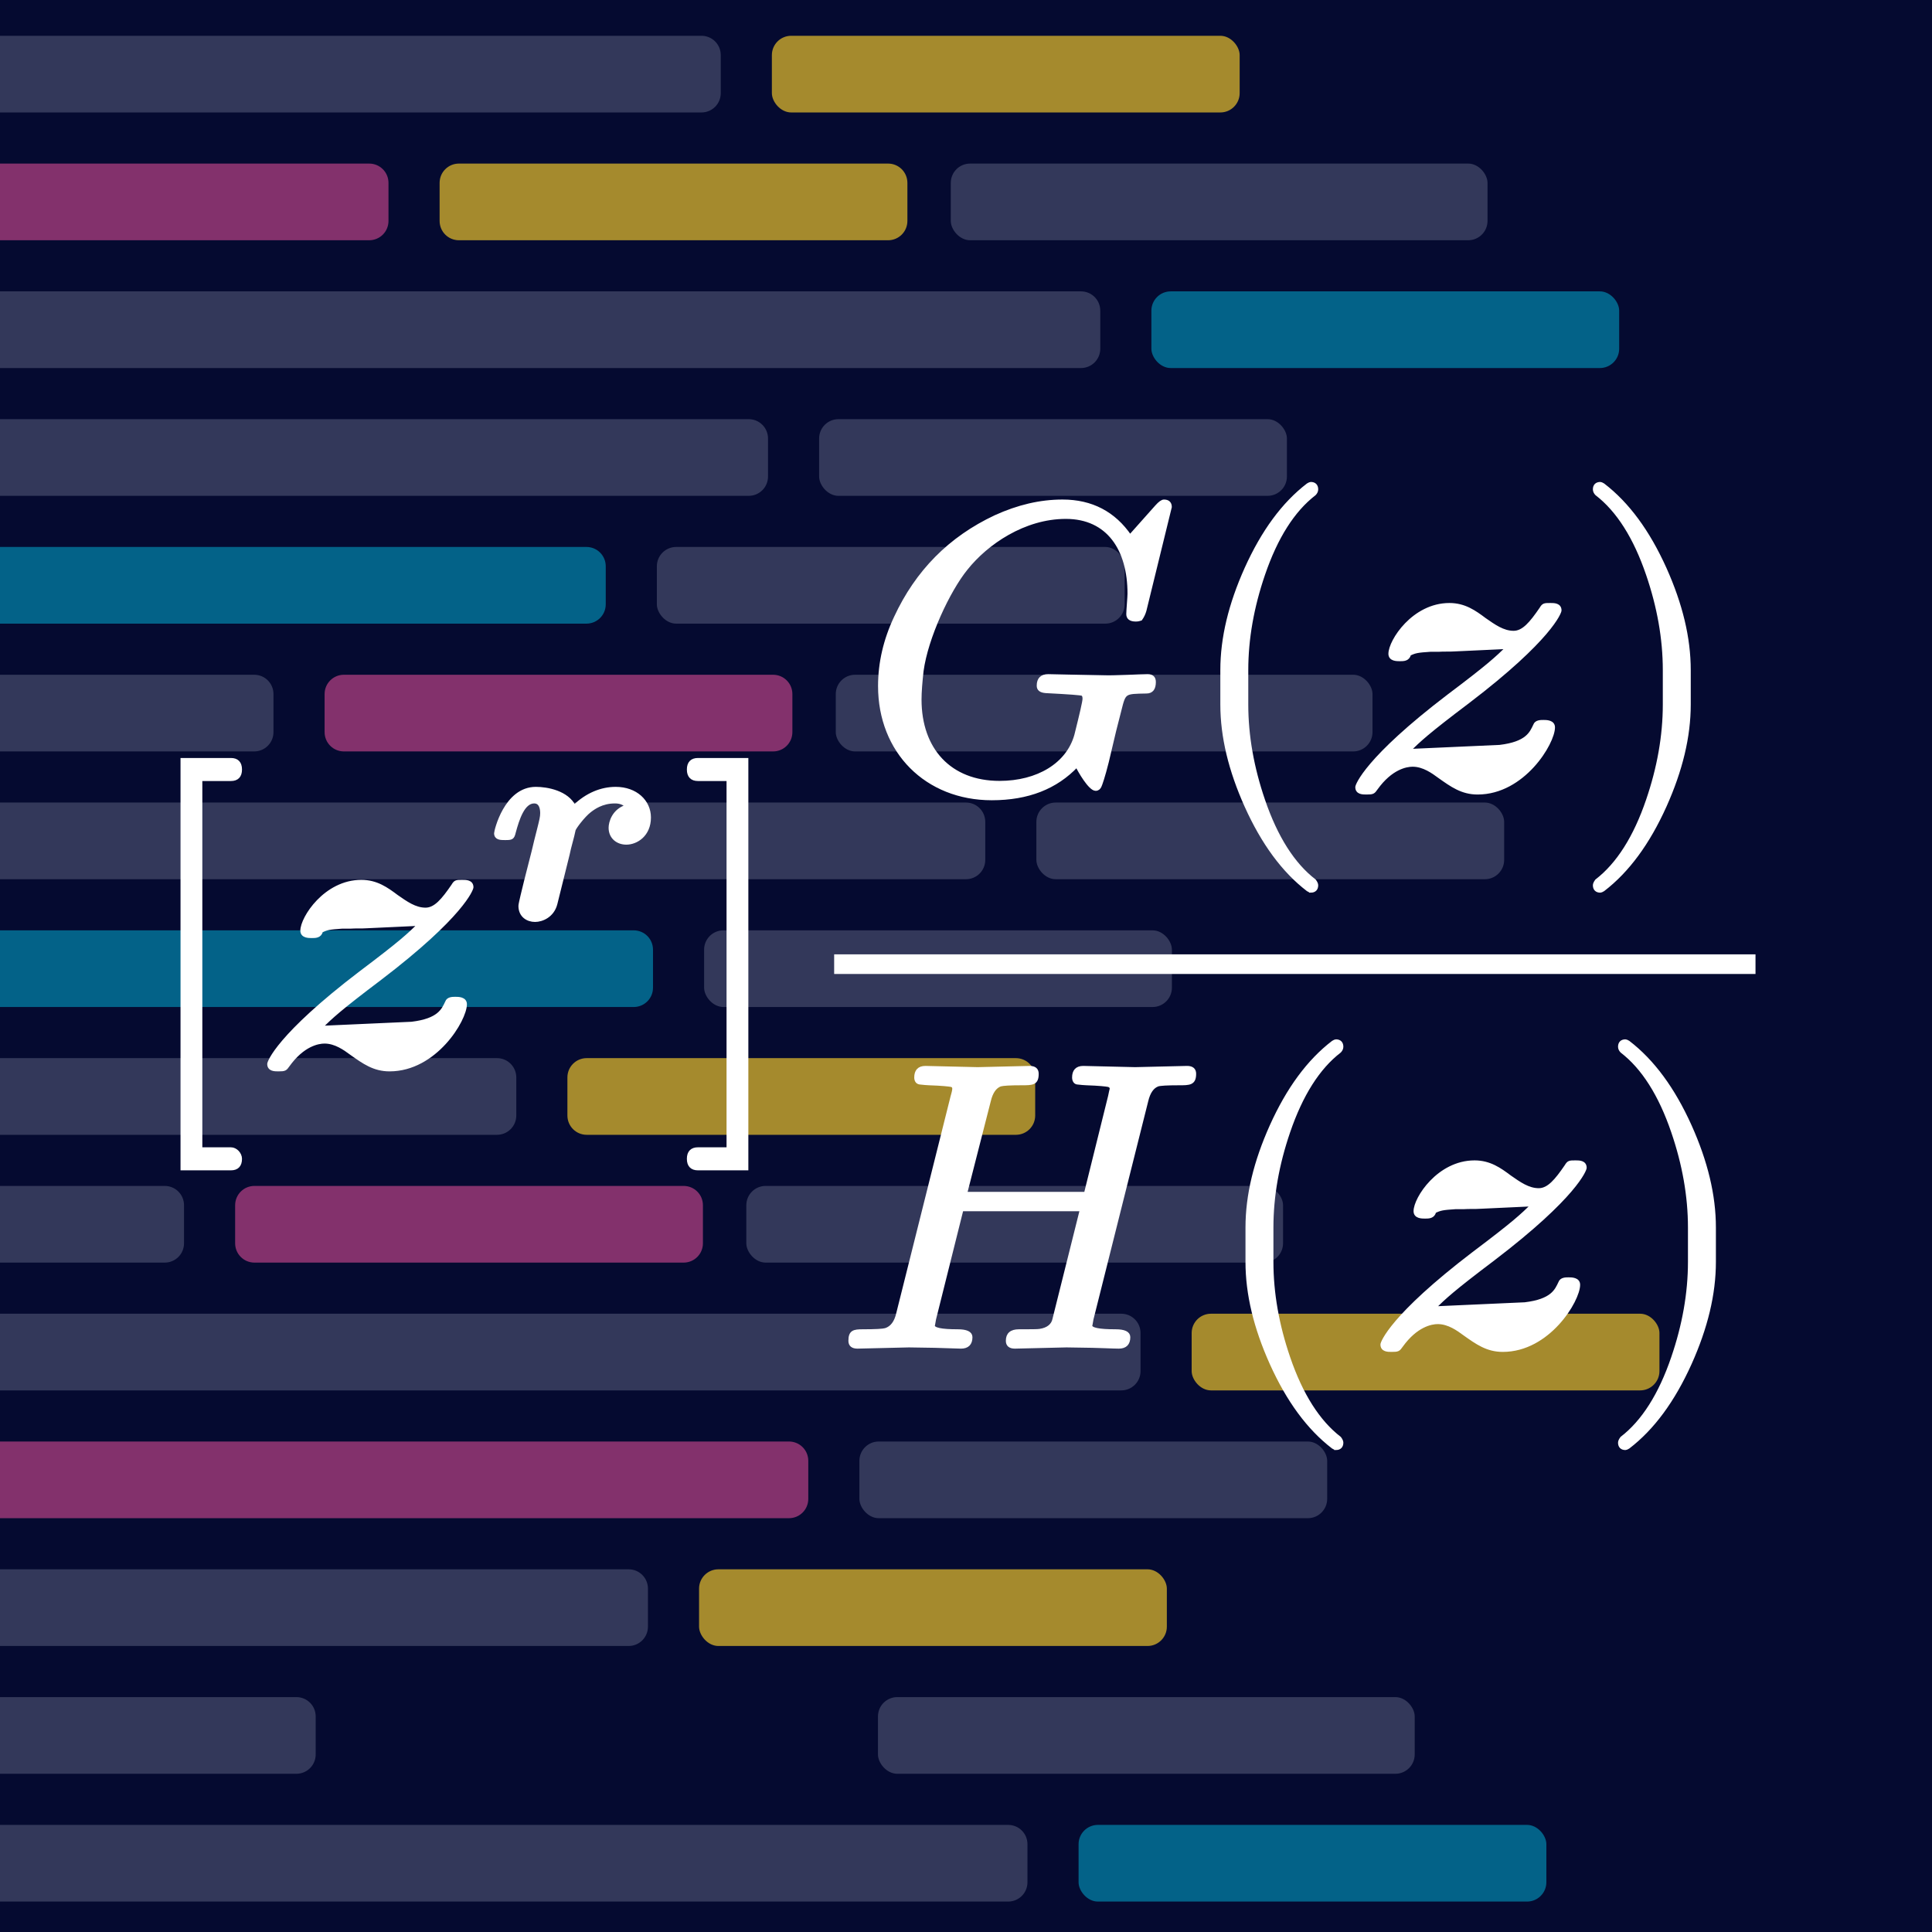 <?xml version="1.0" encoding="UTF-8" standalone="no"?>
<svg
   xmlns:dc="http://purl.org/dc/elements/1.1/"
   xmlns:cc="http://creativecommons.org/ns#"
   xmlns:rdf="http://www.w3.org/1999/02/22-rdf-syntax-ns#"
   xmlns:svg="http://www.w3.org/2000/svg"
   xmlns="http://www.w3.org/2000/svg"
   xmlns:xlink="http://www.w3.org/1999/xlink"
   xmlns:sodipodi="http://sodipodi.sourceforge.net/DTD/sodipodi-0.dtd"
   xmlns:inkscape="http://www.inkscape.org/namespaces/inkscape"
   class="typst-doc"
   viewBox="0 0 566.929 566.929"
   width="200mm"
   height="200mm"
   version="1.1"
   id="svg944"
   sodipodi:docname="acsv-logo.svg"
   inkscape:version="1.0.2 (e86c8708, 2021-01-15)">
  <sodipodi:namedview
     pagecolor="#ffffff"
     bordercolor="#666666"
     borderopacity="1"
     objecttolerance="10"
     gridtolerance="10"
     guidetolerance="10"
     inkscape:pageopacity="0"
     inkscape:pageshadow="2"
     inkscape:window-width="1286"
     inkscape:window-height="757"
     id="namedview946"
     showgrid="false"
     inkscape:zoom="0.2802374"
     inkscape:cx="128.19919"
     inkscape:cy="365.54964"
     inkscape:window-x="0"
     inkscape:window-y="0"
     inkscape:window-maximized="0"
     inkscape:current-layer="layer3"
     inkscape:document-rotation="0"
     inkscape:snap-bbox="true"
     inkscape:snap-bbox-edge-midpoints="true"
     inkscape:snap-nodes="false"
     inkscape:bbox-nodes="true"
     units="mm">
    <inkscape:grid
       type="xygrid"
       id="grid1085" />
  </sodipodi:namedview>
  <defs
     id="glyph">
    <inkscape:path-effect
       effect="powerclip"
       id="path-effect1510"
       is_visible="true"
       lpeversion="1"
       inverse="true"
       flatten="false"
       hide_clip="false"
       message="Use fill-rule evenodd on &lt;b&gt;fill and stroke&lt;/b&gt; dialog if no flatten result after convert clip to paths." />
    <symbol
       id="g5E5C120B2968D3A4FAFA6BABACEA3A1C"
       overflow="visible">
      <path
         d="M 27.96,-24.24 H 19.08 V 84.24 h 8.88 c 1.8,0 2.76,0.96 2.76,2.88 C 30.72,89.04 29.76,90 27.96,90 H 13.68 V -30 H 27.96 c 1.8,0 2.76,0.96 2.76,2.88 C 30.72,-25.68 29.4,-24.24 27.96,-24.24 Z"
         id="path919" />
    </symbol>
    <symbol
       id="g1C52BA3FB14385BFA3D14C5574ADB361"
       overflow="visible">
      <path
         d="m 64.56,52.56 c 0,1.68 -1.68,1.68 -2.76,1.68 -1.8,0 -2.04,0 -2.76,-1.2 C 56.16,48.84 53.88,46.08 51,46.08 47.88,46.08 45.24,48 42.48,49.92 c -2.88,2.16 -5.88,4.32 -10.32,4.32 -10.56,0 -17.4,-10.68 -17.4,-14.4 0,-1.68 1.92,-1.68 2.88,-1.68 1.08,0 2.4,0 2.76,1.56 C 22.08,40.56 22.92,40.68 26.52,40.92 H 28.92 c 1.68,0.12 3.24,0 4.92,0.12 l 15.48,0.72 C 45.96,38.52 44.04,36.6 31.92,27.48 7.68,9 5.04,1.2 5.04,0.72 5.04,-0.96 6.72,-0.96 7.8,-0.96 9.72,-0.96 9.84,-0.84 10.68,0.36 15,6.36 19.44,7.2 21.36,7.2 c 3.24,0 6,-2.04 7.8,-3.36 3.72,-2.64 6.72,-4.8 11.28,-4.8 13.44,0 22.2,14.64 22.2,19.2 0,1.68 -2.04,1.68 -2.88,1.68 -0.84,0 -2.16,0 -2.52,-1.08 C 56.16,16.56 54.96,13.56 46.92,12.6 L 20.16,11.4 c 3.36,3.24 5.28,5.16 17.52,14.4 24.24,18.48 26.88,26.28 26.88,26.76 z"
         id="path922" />
    </symbol>
    <symbol
       id="gC7B195BE0D56AF6FF29C50BF25744AEE"
       overflow="visible">
      <path
         d="m 48.72,29.484 c 0,4.704 -3.948,8.484 -9.828,8.484 -4.2,0 -8.4,-1.68 -12.18,-5.292 -2.1,4.2 -7.896,5.292 -11.256,5.292 C 6.552,37.968 3.696,25.452 3.696,24.864 c 0,-1.512 1.428,-1.512 2.688,-1.512 2.016,0 2.268,0.084 2.688,1.848 1.008,3.696 2.604,8.904 5.88,8.904 2.016,0 2.268,-2.184 2.268,-3.36 0,-1.092 -0.252,-2.1 -0.924,-4.788 C 15.456,22.764 15.456,22.596 14.7,19.488 L 12.516,10.92 C 11.928,8.484 10.836,4.2 10.836,3.528 10.836,0.588 13.104,-0.672 15.204,-0.672 c 2.016,0 5.124,1.26 6.048,4.788 L 24.864,18.648 c 0.504,2.52 1.26,4.704 1.764,7.224 0.252,0.756 2.772,4.116 4.62,5.544 1.092,0.84 3.528,2.688 7.392,2.688 1.344,0 2.604,-0.336 3.528,-1.344 -3.948,-1.176 -4.872,-4.788 -4.872,-6.3 0,-2.772 2.1,-4.452 4.704,-4.452 2.94,0 6.72,2.352 6.72,7.476 z"
         id="path925" />
    </symbol>
    <symbol
       id="g3F4C94F887040CE9BEAA55E2EC5CE62A"
       overflow="visible">
      <path
         d="M 5.4,-30 H 19.68 V 90 H 5.4 C 3.6,90 2.64,89.04 2.64,87.12 2.64,85.2 3.6,84.24 5.4,84.24 h 8.88 V -24.24 H 5.4 c -1.8,0 -2.76,-0.96 -2.76,-2.88 C 2.64,-29.04 3.6,-30 5.4,-30 Z"
         id="path928" />
    </symbol>
    <symbol
       id="g3DDE53927EE7945A09D5C46694083FF1"
       overflow="visible">
      <path
         d="m 38.88,-2.64 c 10.56,0 18.84,3.24 24.96,9.72 0.72,-1.56 3.84,-6.96 5.52,-6.96 0.6,0 0.96,0.36 1.2,0.84 0.24,0.48 1.08,2.88 2.16,7.2 l 2.16,9.12 c 0.72,2.76 1.2,4.8 1.56,6.12 1.32,5.28 1.32,5.16 7.8,5.28 1.56,0 2.28,0.96 2.28,2.88 0,1.2 -0.6,1.8 -1.92,1.8 -2.28,0 -10.2,-0.48 -12.48,-0.36 L 55.44,33.36 c -1.92,0 -2.88,-0.96 -2.88,-2.88 0,-1.08 0.72,-1.56 2.16,-1.68 C 61.56,28.44 65.16,28.2 65.52,27.96 65.88,27.72 66,27.24 66,26.64 66,25.8 65.16,22.2 63.6,15.96 61.2,7.32 52.32,2.04 41.16,2.04 c -14.64,0 -23.4,9.72 -23.4,24.36 0,2.28 0.24,5.16 0.6,8.4 C 19.68,44.64 26.16,58.44 31.32,64.8 37.32,72.36 48.36,79.92 60.6,79.92 c 12.48,0 18.6,-9.48 18.6,-22.44 0,-1.08 -0.36,-4.92 -0.36,-6 0,-1.08 0.72,-1.68 2.28,-1.68 C 81.72,49.8 82.2,49.92 82.56,50.04 c 0.6,0.84 0.96,1.68 1.2,2.52 L 91.2,82.92 c 0,1.08 -0.6,1.68 -1.8,1.68 -0.48,0 -1.2,-0.48 -2.16,-1.56 L 79.44,74.28 C 74.76,81.12 68.16,84.6 59.64,84.6 53.04,84.6 46.56,83.04 39.96,80.04 26.64,73.8 16.92,63.96 10.68,50.52 7.56,43.92 6,37.2 6,30.36 6,11.16 19.68,-2.64 38.88,-2.64 Z"
         id="path931" />
    </symbol>
    <symbol
       id="gD4C0E4AE9D5393C14D3B62A3643784D4"
       overflow="visible">
      <path
         d="m 38.16,-29.76 c 1.08,0 1.68,0.6 1.68,1.68 0,0.36 -0.24,0.84 -0.6,1.32 C 33,-21.96 27.96,-14.04 24.24,-3.12 21,6.36 19.32,15.72 19.32,24.96 v 10.08 c 0,9.24 1.68,18.6 4.92,28.08 C 27.96,74.04 33,81.96 39.24,86.76 39.6,87.12 39.84,87.6 39.84,88.08 c 0,1.08 -0.6,1.68 -1.68,1.68 C 38.04,89.76 37.68,89.64 37.32,89.4 30.12,83.88 24.12,75.72 19.2,64.8 14.52,54.36 12.12,44.52 12.12,35.04 V 24.96 c 0,-9.48 2.4,-19.32 7.08,-29.76 C 24.12,-15.72 30.12,-23.88 37.32,-29.4 c 0.36,-0.24 0.72,-0.36 0.84,-0.36 z"
         id="path934" />
    </symbol>
    <symbol
       id="g5BE3C1B36D11EB38E5719AC56C90C92F"
       overflow="visible">
      <path
         d="m 9.36,-29.4 c 7.2,5.52 13.2,13.68 18.12,24.6 C 32.16,5.64 34.56,15.48 34.56,24.96 V 35.04 C 34.56,44.52 32.16,54.36 27.48,64.8 22.56,75.72 16.56,83.88 9.36,89.4 9,89.64 8.64,89.76 8.52,89.76 7.44,89.76 6.84,89.16 6.84,88.08 6.84,87.6 7.08,87.12 7.44,86.76 13.68,81.96 18.72,74.04 22.44,63.12 c 3.24,-9.48 4.92,-18.84 4.92,-28.08 V 24.96 c 0,-9.24 -1.68,-18.6 -4.92,-28.08 C 18.72,-14.04 13.68,-21.96 7.44,-26.76 c -0.36,-0.48 -0.6,-0.96 -0.6,-1.32 0,-1.08 0.6,-1.68 1.68,-1.68 C 8.64,-29.76 9,-29.64 9.36,-29.4 Z"
         id="path937" />
    </symbol>
    <symbol
       id="g3E8810CEEE02AA7231BB70D63B199836"
       overflow="visible">
      <path
         d="M 105.72,80.16 C 105.72,81.36 105,81.96 103.56,81.96 c 0,0 -15.24,-0.36 -15.24,-0.36 0,0 -15.24,0.36 -15.24,0.36 -1.92,0 -2.76,-1.08 -2.76,-2.88 0,-0.84 0.36,-1.44 0.96,-1.56 1.2,-0.12 2.16,-0.24 2.76,-0.24 3.72,-0.12 5.76,-0.36 6.36,-0.48 C 81,76.68 81.36,76.32 81.36,75.72 81.24,75.36 81.12,74.64 80.88,73.56 L 73.8,45 H 38.52 l 6.96,27.24 c 0.6,2.52 1.68,4.08 3.24,4.68 0.84,0.24 2.88,0.36 6.24,0.36 3.24,0 4.56,0 4.56,2.88 C 59.52,81.36 58.8,81.96 57.36,81.96 c 0,0 -15.24,-0.36 -15.24,-0.36 0,0 -15.36,0.36 -15.36,0.36 -1.92,0 -2.76,-1.08 -2.76,-2.88 0,-0.84 0.36,-1.44 1.08,-1.56 1.2,-0.12 2.16,-0.24 2.76,-0.24 3.72,-0.12 5.88,-0.36 6.48,-0.48 C 34.92,76.68 35.16,76.32 35.16,75.72 c 0,-0.24 -0.12,-0.96 -0.48,-2.16 L 18.72,9.84 C 18.12,7.2 16.92,5.64 15.12,5.04 14.28,4.8 12.12,4.68 8.4,4.68 5.76,4.68 4.68,4.44 4.68,1.8 4.68,0.6 5.4,0 6.84,0 L 21.96,0.36 29.52,0.24 C 30.84,0.24 35.88,0 37.2,0 39.12,0 40.08,0.96 40.08,2.88 40.08,4.08 38.76,4.68 36.24,4.68 c -4.8,0 -7.2,0.48 -7.2,1.56 0,0 0.12,0.36 0.36,1.92 l 8.04,32.16 H 72.6 L 64.56,8.16 C 64.2,6.36 62.76,5.16 60.36,4.8 59.76,4.68 57.72,4.68 54.24,4.68 51.96,4.68 50.88,3.72 50.88,1.8 50.88,0.6 51.6,0 53.04,0 L 68.16,0.36 75.72,0.24 C 77.04,0.24 81.96,0 83.52,0 85.44,0 86.4,0.96 86.4,2.88 86.4,4.08 85.08,4.68 82.56,4.68 c -4.92,0 -7.32,0.48 -7.32,1.56 0,0 0.12,0.36 0.36,1.92 l 16.08,64.08 c 0.6,2.52 1.68,4.08 3.24,4.68 0.72,0.24 2.76,0.36 6.24,0.36 3.12,0 4.56,0 4.56,2.88 z"
         id="path940" />
    </symbol>
    <clipPath
       clipPathUnits="userSpaceOnUse"
       id="clipPath1506">
      <rect
         style="display:block;opacity:1;fill:#cccccc;fill-opacity:1;stroke:none;stroke-width:1.5;stroke-linecap:round;stroke-linejoin:round;paint-order:markers fill stroke"
         id="rect1508"
         width="158.941"
         height="633.281"
         x="-159.61"
         y="-31.641" />
    </clipPath>
  </defs>
  <g
     inkscape:groupmode="layer"
     id="layer3"
     inkscape:label="bg"
     style="display:inline"
     sodipodi:insensitive="true">
    <rect
       style="display:inline;opacity:1;mix-blend-mode:normal;fill:#050a30;fill-opacity:1;stroke:none;stroke-width:1.376;stroke-linecap:round;stroke-linejoin:round;paint-order:markers fill stroke"
       id="rect939"
       width="566.929"
       height="566.929"
       x="0"
       y="0" />
  </g>
  <g
     inkscape:groupmode="layer"
     id="layer1"
     inkscape:label="code"
     style="display:inline;opacity:1;mix-blend-mode:normal"
     sodipodi:insensitive="true">
    <rect
       style="display:inline;opacity:0.65;fill:#fad02c;fill-opacity:1;stroke:none;stroke-width:0.935;stroke-linecap:round;stroke-linejoin:round;paint-order:markers fill stroke"
       id="rect1087-8"
       width="137.268"
       height="22.5"
       x="226.5"
       y="10.5"
       ry="5.67" />
    <rect
       style="display:inline;opacity:0.65;fill:#4c5270;fill-opacity:1;stroke:none;stroke-width:1.002;stroke-linecap:round;stroke-linejoin:round;paint-order:markers fill stroke"
       id="rect1087-8-3-6"
       width="157.5"
       height="22.5"
       x="279"
       y="48"
       ry="5.67" />
    <rect
       style="display:inline;opacity:0.65;fill:#0292b7;fill-opacity:1;stroke:none;stroke-width:0.935;stroke-linecap:round;stroke-linejoin:round;paint-order:markers fill stroke"
       id="rect1087-8-9"
       width="137.268"
       height="22.5"
       x="337.866"
       y="85.5"
       ry="5.67" />
    <rect
       style="display:inline;opacity:0.65;fill:#4c5270;fill-opacity:1;stroke:none;stroke-width:0.935;stroke-linecap:round;stroke-linejoin:round;paint-order:markers fill stroke"
       id="rect1087-8-3-4"
       width="137.268"
       height="22.5"
       x="240.366"
       y="123"
       ry="5.67" />
    <rect
       style="display:inline;opacity:0.65;fill:#4c5270;fill-opacity:1;stroke:none;stroke-width:0.935;stroke-linecap:round;stroke-linejoin:round;paint-order:markers fill stroke"
       id="rect1087-8-4"
       width="137.268"
       height="22.5"
       x="192.75"
       y="160.5"
       ry="5.67" />
    <rect
       style="display:inline;opacity:0.65;fill:#4c5270;fill-opacity:1;stroke:none;stroke-width:1.002;stroke-linecap:round;stroke-linejoin:round;paint-order:markers fill stroke"
       id="rect1087-8-3-6-8"
       width="157.5"
       height="22.5"
       x="245.25"
       y="198"
       ry="5.67" />
    <rect
       style="display:inline;opacity:0.65;fill:#4c5270;fill-opacity:1;stroke:none;stroke-width:0.935;stroke-linecap:round;stroke-linejoin:round;paint-order:markers fill stroke"
       id="rect1087-8-9-5"
       width="137.268"
       height="22.5"
       x="304.116"
       y="235.5"
       ry="5.67" />
    <rect
       style="display:inline;opacity:0.65;fill:#4c5270;fill-opacity:1;stroke:none;stroke-width:0.935;stroke-linecap:round;stroke-linejoin:round;paint-order:markers fill stroke"
       id="rect1087-8-3-4-2"
       width="137.268"
       height="22.5"
       x="206.616"
       y="273"
       ry="5.67" />
    <rect
       style="display:inline;opacity:0.65;fill:#4c5270;fill-opacity:1;stroke:none;stroke-width:1.002;stroke-linecap:round;stroke-linejoin:round;paint-order:markers fill stroke"
       id="rect1087-8-3-6-1"
       width="157.5"
       height="22.5"
       x="219"
       y="348"
       ry="5.67" />
    <rect
       style="display:inline;opacity:0.65;fill:#fad02c;fill-opacity:1;stroke:none;stroke-width:0.935;stroke-linecap:round;stroke-linejoin:round;paint-order:markers fill stroke"
       id="rect1087-8-9-1"
       width="137.268"
       height="22.5"
       x="349.683"
       y="385.5"
       ry="5.67" />
    <rect
       style="display:inline;opacity:0.65;fill:#4c5270;fill-opacity:1;stroke:none;stroke-width:0.935;stroke-linecap:round;stroke-linejoin:round;paint-order:markers fill stroke"
       id="rect1087-8-3-4-7"
       width="137.268"
       height="22.5"
       x="252.183"
       y="423"
       ry="5.67" />
    <rect
       style="display:inline;opacity:0.65;fill:#fad02c;fill-opacity:1;stroke:none;stroke-width:0.935;stroke-linecap:round;stroke-linejoin:round;paint-order:markers fill stroke"
       id="rect1087-8-4-8"
       width="137.268"
       height="22.5"
       x="205.134"
       y="460.5"
       ry="5.67" />
    <rect
       style="display:inline;opacity:0.65;fill:#4c5270;fill-opacity:1;stroke:none;stroke-width:1.002;stroke-linecap:round;stroke-linejoin:round;paint-order:markers fill stroke"
       id="rect1087-8-3-6-8-7"
       width="157.5"
       height="22.5"
       x="257.634"
       y="498"
       ry="5.67" />
    <path
       style="display:inline;opacity:0.65;fill:#fad02c;fill-opacity:1;stroke:none;stroke-width:0.935;stroke-linecap:round;stroke-linejoin:round;paint-order:markers fill stroke"
       id="rect1087-8-3"
       width="137.268"
       height="22.5"
       x="129"
       y="48"
       ry="5.67"
       sodipodi:type="rect"
       d="M 134.67,48 H 260.598 c 3.141,0 5.67,2.529 5.67,5.67 v 11.161 c 0,3.141 -2.529,5.67 -5.67,5.67 H 134.67 C 131.529,70.5 129,67.971 129,64.83 V 53.67 C 129,50.529 131.529,48 134.67,48 Z" />
    <path
       style="display:inline;opacity:0.65;fill:#c6488c;fill-opacity:1;stroke:none;stroke-width:0.935;stroke-linecap:round;stroke-linejoin:round;paint-order:markers fill stroke"
       id="rect1087-8-3-8"
       width="137.268"
       height="22.5"
       x="95.25"
       y="198"
       ry="5.67"
       sodipodi:type="rect"
       d="M 100.92,198 H 226.848 c 3.141,0 5.67,2.529 5.67,5.67 v 11.161 c 0,3.141 -2.529,5.67 -5.67,5.67 H 100.92 C 97.779,220.5 95.25,217.971 95.25,214.83 V 203.67 C 95.25,200.529 97.779,198 100.92,198 Z" />
    <path
       style="display:inline;opacity:0.65;fill:#fad02c;fill-opacity:1;stroke:none;stroke-width:0.935;stroke-linecap:round;stroke-linejoin:round;paint-order:markers fill stroke"
       id="rect1087-8-6"
       width="137.268"
       height="22.5"
       x="166.5"
       y="310.5"
       ry="5.67"
       sodipodi:type="rect"
       d="M 172.17,310.5 H 298.098 c 3.141,0 5.67,2.529 5.67,5.67 v 11.161 c 0,3.141 -2.529,5.67 -5.67,5.67 H 172.17 C 169.029,333 166.5,330.471 166.5,327.33 v -11.161 c 0,-3.141 2.529,-5.67 5.67,-5.67 z" />
    <path
       style="display:inline;opacity:0.65;fill:#c6488c;fill-opacity:1;stroke:none;stroke-width:0.935;stroke-linecap:round;stroke-linejoin:round;paint-order:markers fill stroke"
       id="rect1087-8-3-84"
       width="137.268"
       height="22.5"
       x="69"
       y="348"
       ry="5.67"
       sodipodi:type="rect"
       d="M 74.67,348 H 200.598 c 3.141,0 5.67,2.529 5.67,5.67 v 11.161 c 0,3.141 -2.529,5.67 -5.67,5.67 H 74.67 C 71.529,370.5 69,367.971 69,364.83 V 353.67 C 69,350.529 71.529,348 74.67,348 Z" />
    <path
       style="display:inline;opacity:0.65;fill:#0292b7;fill-opacity:1;stroke:none;stroke-width:0.935;stroke-linecap:round;stroke-linejoin:round;paint-order:markers fill stroke"
       id="rect1087-8-3-8-0"
       width="137.268"
       height="22.5"
       x="107.634"
       y="498"
       ry="5.67"
       sodipodi:type="rect"
       d="m 113.304,498 h 125.929 c 3.141,0 5.67,2.529 5.67,5.67 v 11.161 c 0,3.141 -2.529,5.67 -5.67,5.67 H 113.304 c -3.141,0 -5.67,-2.529 -5.67,-5.67 v -11.161 c 0,-3.141 2.529,-5.67 5.67,-5.67 z" />
    <path
       style="opacity:0.65;fill:#4c5270;fill-opacity:1;stroke:none;stroke-width:1.612;stroke-linecap:round;stroke-linejoin:round;paint-order:markers fill stroke"
       d="m 0,714 v 30 H 394.441 C 398.629,744 402,740.629 402,736.441 V 721.559 C 402,717.371 398.629,714 394.441,714 Z"
       transform="scale(0.75)"
       id="path1704" />
    <path
       style="opacity:0.65;fill:#4c5270;fill-opacity:1;stroke:none;stroke-width:1.612;stroke-linecap:round;stroke-linejoin:round;paint-order:markers fill stroke"
       d="m 0,664 v 30 h 115.953 c 4.188,0 7.559,-3.371 7.559,-7.559 v -14.883 c 0,-4.188 -3.371,-7.559 -7.559,-7.559 z"
       transform="scale(0.75)"
       id="path1702" />
    <path
       style="opacity:0.65;fill:#4c5270;fill-opacity:1;stroke:none;stroke-width:1.612;stroke-linecap:round;stroke-linejoin:round;paint-order:markers fill stroke"
       d="m 0,614 v 30 h 245.953 c 4.188,0 7.559,-3.371 7.559,-7.559 v -14.883 c 0,-4.188 -3.371,-7.559 -7.559,-7.559 z"
       transform="scale(0.75)"
       id="path1700" />
    <path
       style="opacity:0.65;fill:#4c5270;fill-opacity:1;stroke:none;stroke-width:1.612;stroke-linecap:round;stroke-linejoin:round;paint-order:markers fill stroke"
       d="m 0,514 v 30 h 438.684 c 4.188,0 7.561,-3.371 7.561,-7.559 v -14.883 c 0,-4.188 -3.373,-7.559 -7.561,-7.559 z"
       transform="scale(0.75)"
       id="path1698" />
    <path
       style="opacity:0.65;fill:#4c5270;fill-opacity:1;stroke:none;stroke-width:1.612;stroke-linecap:round;stroke-linejoin:round;paint-order:markers fill stroke"
       d="m 0,464 v 30 H 64.441 C 68.629,494 72,490.629 72,486.441 V 471.559 C 72,467.371 68.629,464 64.441,464 Z"
       transform="scale(0.75)"
       id="path1696" />
    <path
       style="opacity:0.65;fill:#4c5270;fill-opacity:1;stroke:none;stroke-width:1.612;stroke-linecap:round;stroke-linejoin:round;paint-order:markers fill stroke"
       d="m 0,414 v 30 H 194.441 C 198.629,444 202,440.629 202,436.441 V 421.559 C 202,417.371 198.629,414 194.441,414 Z"
       transform="scale(0.75)"
       id="path1694" />
    <path
       style="opacity:0.65;fill:#4c5270;fill-opacity:1;stroke:none;stroke-width:1.612;stroke-linecap:round;stroke-linejoin:round;paint-order:markers fill stroke"
       d="m 0,314 v 30 h 377.928 c 4.188,0 7.561,-3.371 7.561,-7.559 v -14.883 c 0,-4.188 -3.373,-7.559 -7.561,-7.559 z"
       transform="scale(0.75)"
       id="path1692" />
    <path
       style="opacity:0.65;fill:#4c5270;fill-opacity:1;stroke:none;stroke-width:1.612;stroke-linecap:round;stroke-linejoin:round;paint-order:markers fill stroke"
       d="m 0,264 v 30 H 99.441 C 103.629,294 107,290.629 107,286.441 V 271.559 C 107,267.371 103.629,264 99.441,264 Z"
       transform="scale(0.75)"
       id="path1690" />
    <path
       style="opacity:0.65;fill:#4c5270;fill-opacity:1;stroke:none;stroke-width:1.612;stroke-linecap:round;stroke-linejoin:round;paint-order:markers fill stroke"
       d="m 0,164 v 30 h 292.928 c 4.188,0 7.561,-3.371 7.561,-7.559 v -14.883 c 0,-4.188 -3.373,-7.559 -7.561,-7.559 z"
       transform="scale(0.75)"
       id="path1688" />
    <path
       style="opacity:0.65;fill:#4c5270;fill-opacity:1;stroke:none;stroke-width:1.612;stroke-linecap:round;stroke-linejoin:round;paint-order:markers fill stroke"
       d="m 0,114 v 30 h 422.928 c 4.188,0 7.561,-3.371 7.561,-7.559 v -14.883 c 0,-4.188 -3.373,-7.559 -7.561,-7.559 z"
       transform="scale(0.75)"
       id="path1686" />
    <path
       style="opacity:0.65;fill:#4c5270;fill-opacity:1;stroke:none;stroke-width:1.612;stroke-linecap:round;stroke-linejoin:round;paint-order:markers fill stroke"
       d="M 0,14 V 44 H 274.441 C 278.629,44 282,40.629 282,36.441 V 21.559 C 282,17.371 278.629,14 274.441,14 Z"
       transform="scale(0.75)"
       id="rect1087" />
    <path
       style="display:inline;opacity:0.65;fill:#c6488c;fill-opacity:1;stroke:none;stroke-width:1.376;stroke-linecap:round;stroke-linejoin:round;paint-order:markers fill stroke"
       d="m 0,564 v 30 h 308.684 c 4.188,0 7.561,-3.371 7.561,-7.559 v -14.883 c 0,-4.188 -3.373,-7.559 -7.561,-7.559 z"
       transform="scale(0.75)"
       id="path1708" />
    <path
       style="display:inline;opacity:0.65;fill:#c6488c;fill-opacity:1;stroke:none;stroke-width:1.376;stroke-linecap:round;stroke-linejoin:round;paint-order:markers fill stroke"
       d="M 0,64 V 94 H 144.441 C 148.629,94 152,90.629 152,86.441 V 71.559 C 152,67.371 148.629,64 144.441,64 Z"
       transform="scale(0.75)"
       id="rect1087-4" />
    <path
       style="display:inline;opacity:0.65;fill:#0292b7;fill-opacity:1;stroke:none;stroke-width:1.612;stroke-linecap:round;stroke-linejoin:round;paint-order:markers fill stroke"
       d="m 0,364 v 30 h 247.928 c 4.188,0 7.561,-3.371 7.561,-7.559 v -14.883 c 0,-4.188 -3.373,-7.559 -7.561,-7.559 z"
       transform="scale(0.75)"
       id="path1712" />
    <path
       style="display:inline;opacity:0.65;fill:#0292b7;fill-opacity:1;stroke:none;stroke-width:1.612;stroke-linecap:round;stroke-linejoin:round;paint-order:markers fill stroke"
       d="m 0,214 v 30 H 229.441 C 233.629,244 237,240.629 237,236.441 V 221.559 C 237,217.371 233.629,214 229.441,214 Z"
       transform="scale(0.75)"
       id="rect1087-55" />
    <rect
       style="display:inline;opacity:0.65;fill:#0292b7;fill-opacity:1;stroke:none;stroke-width:0.935;stroke-linecap:round;stroke-linejoin:round;paint-order:markers fill stroke"
       id="rect1087-8-9-5-8"
       width="137.268"
       height="22.5"
       x="316.5"
       y="535.5"
       ry="5.67" />
  </g>
  <g
     inkscape:groupmode="layer"
     id="layer2"
     inkscape:label="formel"
     style="display:inline"
     sodipodi:insensitive="true">
    <g
       id="g917"
       style="fill:#ffffff;stroke:#ffffff">
      <g
         transform="translate(39.793,312.925)"
         id="g839"
         style="fill:#ffffff;stroke:#ffffff">
        <g
           class="typst-text"
           transform="scale(1,-1)"
           id="g837"
           style="fill:#ffffff;stroke:#ffffff">
          <use
             xlink:href="#g5E5C120B2968D3A4FAFA6BABACEA3A1C"
             x="0"
             fill="#000000"
             fill-rule="nonzero"
             id="use835"
             y="0"
             width="100%"
             height="100%"
             style="fill:#ffffff;stroke:#ffffff" />
        </g>
      </g>
      <g
         transform="translate(73.873,312.925)"
         id="g845"
         style="fill:#ffffff;stroke:#ffffff">
        <g
           class="typst-text"
           transform="scale(1,-1)"
           id="g843"
           style="fill:#ffffff;stroke:#ffffff">
          <use
             xlink:href="#g1C52BA3FB14385BFA3D14C5574ADB361"
             x="0"
             fill="#000000"
             fill-rule="nonzero"
             id="use841"
             y="0"
             width="100%"
             height="100%"
             style="fill:#ffffff;stroke:#ffffff" />
        </g>
      </g>
      <g
         transform="translate(141.793,269.365)"
         id="g851"
         style="fill:#ffffff;stroke:#ffffff">
        <g
           class="typst-text"
           transform="scale(1,-1)"
           id="g849"
           style="fill:#ffffff;stroke:#ffffff">
          <use
             xlink:href="#gC7B195BE0D56AF6FF29C50BF25744AEE"
             x="0"
             fill="#000000"
             fill-rule="nonzero"
             id="use847"
             y="0"
             width="100%"
             height="100%"
             style="fill:#ffffff;stroke:#ffffff" />
        </g>
      </g>
      <g
         transform="translate(199.417,312.925)"
         id="g857"
         style="fill:#ffffff;stroke:#ffffff">
        <g
           class="typst-text"
           transform="scale(1,-1)"
           id="g855"
           style="fill:#ffffff;stroke:#ffffff">
          <use
             xlink:href="#g3F4C94F887040CE9BEAA55E2EC5CE62A"
             x="0"
             fill="#000000"
             fill-rule="nonzero"
             id="use853"
             y="0"
             width="100%"
             height="100%"
             style="fill:#ffffff;stroke:#ffffff" />
        </g>
      </g>
      <g
         transform="translate(232.777,141.925)"
         id="g915"
         style="fill:#ffffff;stroke:#ffffff">
        <g
           class="typst-group"
           id="g913"
           style="fill:#ffffff;stroke:#ffffff">
          <g
             id="g911"
             style="fill:#ffffff;stroke:#ffffff">
            <g
               transform="translate(19.38,89.76)"
               id="g863"
               style="fill:#ffffff;stroke:#ffffff">
              <g
                 class="typst-text"
                 transform="scale(1,-1)"
                 id="g861"
                 style="fill:#ffffff;stroke:#ffffff">
                <use
                   xlink:href="#g3DDE53927EE7945A09D5C46694083FF1"
                   x="0"
                   fill="#000000"
                   fill-rule="nonzero"
                   id="use859"
                   y="0"
                   width="100%"
                   height="100%"
                   style="fill:#ffffff;stroke:#ffffff" />
              </g>
            </g>
            <g
               transform="translate(113.7,89.76)"
               id="g869"
               style="fill:#ffffff;stroke:#ffffff">
              <g
                 class="typst-text"
                 transform="scale(1,-1)"
                 id="g867"
                 style="fill:#ffffff;stroke:#ffffff">
                <use
                   xlink:href="#gD4C0E4AE9D5393C14D3B62A3643784D4"
                   x="0"
                   fill="#000000"
                   fill-rule="nonzero"
                   id="use865"
                   y="0"
                   width="100%"
                   height="100%"
                   style="fill:#ffffff;stroke:#ffffff" />
              </g>
            </g>
            <g
               transform="translate(160.38,89.76)"
               id="g875"
               style="fill:#ffffff;stroke:#ffffff">
              <g
                 class="typst-text"
                 transform="scale(1,-1)"
                 id="g873"
                 style="fill:#ffffff;stroke:#ffffff">
                <use
                   xlink:href="#g1C52BA3FB14385BFA3D14C5574ADB361"
                   x="0"
                   fill="#000000"
                   fill-rule="nonzero"
                   id="use871"
                   y="0"
                   width="100%"
                   height="100%"
                   style="fill:#ffffff;stroke:#ffffff" />
              </g>
            </g>
            <g
               transform="translate(228.3,89.76)"
               id="g881"
               style="fill:#ffffff;stroke:#ffffff">
              <g
                 class="typst-text"
                 transform="scale(1,-1)"
                 id="g879"
                 style="fill:#ffffff;stroke:#ffffff">
                <use
                   xlink:href="#g5BE3C1B36D11EB38E5719AC56C90C92F"
                   x="0"
                   fill="#000000"
                   fill-rule="nonzero"
                   id="use877"
                   y="0"
                   width="100%"
                   height="100%"
                   style="fill:#ffffff;stroke:#ffffff" />
              </g>
            </g>
            <g
               transform="translate(12,253.32)"
               id="g887"
               style="fill:#ffffff;stroke:#ffffff">
              <g
                 class="typst-text"
                 transform="scale(1,-1)"
                 id="g885"
                 style="fill:#ffffff;stroke:#ffffff">
                <use
                   xlink:href="#g3E8810CEEE02AA7231BB70D63B199836"
                   x="0"
                   fill="#000000"
                   fill-rule="nonzero"
                   id="use883"
                   y="0"
                   width="100%"
                   height="100%"
                   style="fill:#ffffff;stroke:#ffffff" />
              </g>
            </g>
            <g
               transform="translate(121.08,253.32)"
               id="g893"
               style="fill:#ffffff;stroke:#ffffff">
              <g
                 class="typst-text"
                 transform="scale(1,-1)"
                 id="g891"
                 style="fill:#ffffff;stroke:#ffffff">
                <use
                   xlink:href="#gD4C0E4AE9D5393C14D3B62A3643784D4"
                   x="0"
                   fill="#000000"
                   fill-rule="nonzero"
                   id="use889"
                   y="0"
                   width="100%"
                   height="100%"
                   style="fill:#ffffff;stroke:#ffffff" />
              </g>
            </g>
            <g
               transform="translate(167.76,253.32)"
               id="g899"
               style="fill:#ffffff;stroke:#ffffff">
              <g
                 class="typst-text"
                 transform="scale(1,-1)"
                 id="g897"
                 style="fill:#ffffff;stroke:#ffffff">
                <use
                   xlink:href="#g1C52BA3FB14385BFA3D14C5574ADB361"
                   x="0"
                   fill="#000000"
                   fill-rule="nonzero"
                   id="use895"
                   y="0"
                   width="100%"
                   height="100%"
                   style="fill:#ffffff;stroke:#ffffff" />
              </g>
            </g>
            <g
               transform="translate(235.68,253.32)"
               id="g905"
               style="fill:#ffffff;stroke:#ffffff">
              <g
                 class="typst-text"
                 transform="scale(1,-1)"
                 id="g903"
                 style="fill:#ffffff;stroke:#ffffff">
                <use
                   xlink:href="#g5BE3C1B36D11EB38E5719AC56C90C92F"
                   x="0"
                   fill="#000000"
                   fill-rule="nonzero"
                   id="use901"
                   y="0"
                   width="100%"
                   height="100%"
                   style="fill:#ffffff;stroke:#ffffff" />
              </g>
            </g>
            <g
               transform="translate(12,141)"
               id="g909"
               style="fill:#ffffff;stroke:#ffffff">
              <path
                 class="typst-shape"
                 fill="none"
                 stroke="#000000"
                 stroke-width="5.76"
                 stroke-linecap="butt"
                 stroke-linejoin="miter"
                 stroke-miterlimit="4"
                 d="M 0,0 H 270.36"
                 id="path907"
                 style="fill:#ffffff;stroke:#ffffff" />
            </g>
          </g>
        </g>
      </g>
    </g>
  </g>
</svg>
